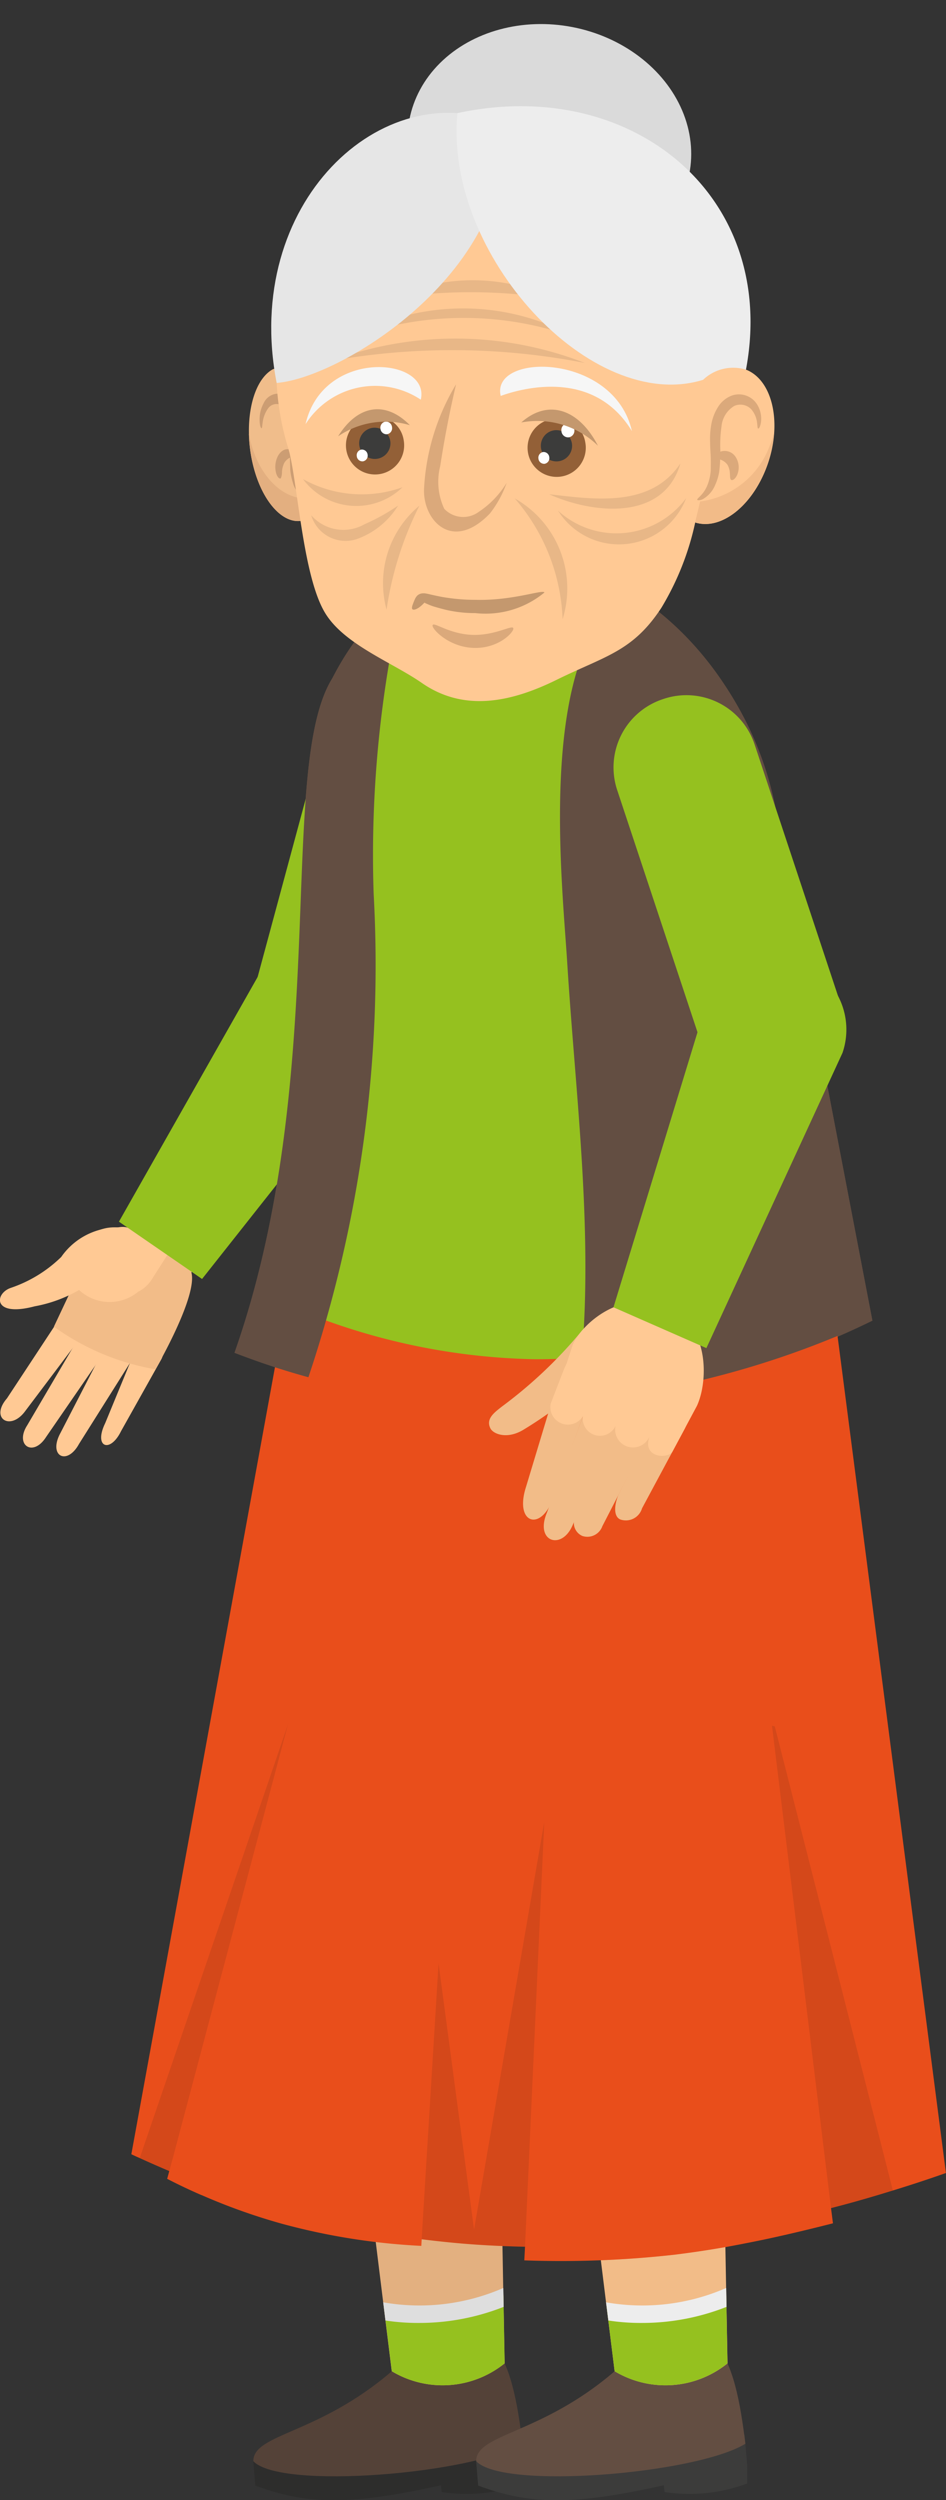 <svg id="Component_1_1" data-name="Component 1 – 1" xmlns="http://www.w3.org/2000/svg" width="28.99" height="76.562" viewBox="0 0 28.99 76.562">
  <rect x="0" y="0" width="28.99" height="76.562" fill="#333333" stroke="none"/>
  <g id="Group_116" data-name="Group 116">
    <g id="Group_115" data-name="Group 115" transform="translate(0 0)">
      <g id="Group_98" data-name="Group 98" transform="translate(7.762 59.015)">
        <g id="Group_97" data-name="Group 97">
          <g id="Group_96" data-name="Group 96" transform="translate(0 12.411)">
            <path id="Path_171" data-name="Path 171" d="M170.806,331.311a5.069,5.069,0,0,0,2.53-.261v-.584l-2.669-.332Z" transform="translate(-165.031 -326.424)" fill="#2d2d2c"/>
            <g id="Group_95" data-name="Group 95">
              <path id="Path_172" data-name="Path 172" d="M162.006,329.3c-4.741,1.259-6.278,1.371-8.242.645l-.062-.742,8.228-.817Z" transform="translate(-153.702 -325.255)" fill="#2d2d2c"/>
              <path id="Path_173" data-name="Path 173" d="M161.954,322.374c-1.5.921-7.409,1.42-8.25.535,0-.848,1.978-.806,4.243-2.754C161.09,317.452,161.645,319.86,161.954,322.374Z" transform="translate(-153.703 -318.966)" fill="#544238"/>
            </g>
          </g>
          <path id="Path_174" data-name="Path 174" d="M161.511,281.884l1.387,11.21.069.557.193,1.553a3.028,3.028,0,0,0,3.454-.236l.005-.005-.032-1.73-.011-.578-.2-11.049c-.927.118-1.318.209-2.239.278A11.311,11.311,0,0,1,161.511,281.884Z" transform="translate(-158.917 -281.606)" fill="#e3b080"/>
        </g>
        <path id="Path_175" data-name="Path 175" d="M169.4,315.561l.038,2.078a3.031,3.031,0,0,1-3.458.243l-.248-2A7.055,7.055,0,0,0,169.4,315.561Z" transform="translate(-161.734 -304.281)" fill="#95c11f"/>
        <path id="Path_176" data-name="Path 176" d="M165.687,315.307l.069.557a6.542,6.542,0,0,0,1.023.075,7.038,7.038,0,0,0,2.6-.493l-.011-.578A6.416,6.416,0,0,1,165.687,315.307Z" transform="translate(-161.706 -303.819)" fill="#dedede"/>
      </g>
      <g id="Group_102" data-name="Group 102" transform="translate(14.591 59.015)">
        <g id="Group_101" data-name="Group 101">
          <g id="Group_100" data-name="Group 100" transform="translate(0 12.411)">
            <path id="Path_177" data-name="Path 177" d="M191.363,331.311a5.069,5.069,0,0,0,2.53-.261v-.584l-2.669-.332Z" transform="translate(-185.588 -326.424)" fill="#3c3c3b"/>
            <g id="Group_99" data-name="Group 99">
              <path id="Path_178" data-name="Path 178" d="M182.563,329.3c-4.741,1.259-6.278,1.371-8.242.645l-.062-.742,8.228-.817Z" transform="translate(-174.259 -325.255)" fill="#3c3c3b"/>
              <path id="Path_179" data-name="Path 179" d="M182.511,322.374c-1.5.921-7.41,1.42-8.25.535,0-.848,1.978-.806,4.243-2.754C181.648,317.452,182.2,319.86,182.511,322.374Z" transform="translate(-174.26 -318.966)" fill="#634e42"/>
            </g>
          </g>
          <path id="Path_180" data-name="Path 180" d="M182.068,281.884l1.387,11.21.07.557.193,1.553a3.029,3.029,0,0,0,3.455-.236l.005-.005-.032-1.73-.011-.578-.2-11.049c-.926.118-1.317.209-2.239.278A11.311,11.311,0,0,1,182.068,281.884Z" transform="translate(-179.474 -281.606)" fill="#f2bc88"/>
        </g>
        <path id="Path_181" data-name="Path 181" d="M189.955,315.561l.038,2.078a3.031,3.031,0,0,1-3.458.243l-.248-2A7.056,7.056,0,0,0,189.955,315.561Z" transform="translate(-182.291 -304.281)" fill="#95c11f"/>
        <path id="Path_182" data-name="Path 182" d="M186.244,315.307l.07.557a6.535,6.535,0,0,0,1.023.075,7.037,7.037,0,0,0,2.6-.493l-.011-.578A6.418,6.418,0,0,1,186.244,315.307Z" transform="translate(-182.263 -303.819)" fill="#ededed"/>
      </g>
      <path id="Path_183" data-name="Path 183" d="M151.966,179.639a24.8,24.8,0,0,0,19.55-.984l-2.822-14.7c-.587-5.106-4.443-8.7-8.155-8.7h-.131c-2.871,0-3.923,1.224-5.46,3.754C153.248,161.807,154.948,171.178,151.966,179.639Z" transform="translate(-144.781 -138.212)" fill="#634e42"/>
      <g id="Group_105" data-name="Group 105" transform="translate(0 20.469)">
        <path id="Path_184" data-name="Path 184" d="M155.447,177.782l.043.012a2.2,2.2,0,0,0,2.693-1.548l2.131-7.893a2.2,2.2,0,0,0-1.548-2.693l-.043-.012a2.2,2.2,0,0,0-2.693,1.548l-2.132,7.893A2.2,2.2,0,0,0,155.447,177.782Z" transform="translate(-146.021 -165.572)" fill="#95c11f"/>
        <g id="Group_104" data-name="Group 104" transform="translate(0 8.36)">
          <g id="Group_103" data-name="Group 103" transform="translate(0 7.425)">
            <path id="Path_185" data-name="Path 185" d="M135.188,224.8l-.008,0a.473.473,0,0,0-.653.143l-1.946,3.312c-.384.6.176.986.579.357l2.171-3.154A.473.473,0,0,0,135.188,224.8Z" transform="translate(-131.749 -220.859)" fill="#ffc994"/>
            <path id="Path_186" data-name="Path 186" d="M133.3,222.716l-.008-.005a.425.425,0,0,0-.627.128l-2.1,3.187c-.519.6.08,1,.536.421l2.316-3.072A.473.473,0,0,0,133.3,222.716Z" transform="translate(-130.352 -219.458)" fill="#ffc994"/>
            <path id="Path_187" data-name="Path 187" d="M137.9,226.093l-.008,0a.472.472,0,0,0-.648.166l-1.6,3.1c-.379.7.2,1.009.571.331l1.854-2.944A.473.473,0,0,0,137.9,226.093Z" transform="translate(-133.794 -221.726)" fill="#ffc994"/>
            <path id="Path_188" data-name="Path 188" d="M141.325,227.427l-.008,0a.42.42,0,0,0-.561.2l-.962,2.336c-.36.738.15.932.487.242l1.239-2.21A.42.42,0,0,0,141.325,227.427Z" transform="translate(-136.571 -222.634)" fill="#ffc994"/>
            <path id="Path_189" data-name="Path 189" d="M135.656,215.777l.541-.843a1.326,1.326,0,0,1,.209-.25,1.177,1.177,0,0,1,1.2-.169l.923-1.424c.666.418,1.369.838,2.039,1.289l-1.04,1.422c.2.733-1.1,2.967-1.1,2.967a7.484,7.484,0,0,1-3.113-1.306l.635-1.347Z" transform="translate(-133.663 -213.091)" fill="#f2bc88"/>
            <path id="Path_190" data-name="Path 190" d="M132.212,217.924a4.085,4.085,0,0,1-1.544.946c-.5.169-.57.909.73.565a4.217,4.217,0,0,0,1.361-.5,1.375,1.375,0,0,0,1.8.063l-.23-1.944A2.11,2.11,0,0,0,132.212,217.924Z" transform="translate(-130.336 -215.686)" fill="#ffc994"/>
            <path id="Path_191" data-name="Path 191" d="M139.5,214.467l.879-1.362c.386.242.782.485,1.18.733l-1.352,2.107,0,0c-.449.793-1.356.64-2.071.259l-.058-.569.2-.838C138.755,214.613,139.1,214.295,139.5,214.467Z" transform="translate(-135.506 -213.1)" fill="#ffc994"/>
          </g>
          <path id="Path_192" data-name="Path 192" d="M143.855,201.076l-2.547-1.755,4.287-7.558a2.2,2.2,0,0,1,3.03-.685l.038.024a2.2,2.2,0,0,1,.685,3.03Z" transform="translate(-137.663 -190.739)" fill="#95c11f"/>
        </g>
      </g>
      <path id="Path_193" data-name="Path 193" d="M142.453,251.077c.086.043.171.08.257.118.338.155.675.3,1.012.444.573.241,1.152.46,1.73.664s1.162.38,1.746.541a28.71,28.71,0,0,0,4.178.841c.52.064,1.039.118,1.564.155s1.05.059,1.575.07a31.677,31.677,0,0,0,4.488-.241q.82-.1,1.655-.241c1.071-.177,2.148-.413,3.235-.7.632-.161,1.264-.343,1.9-.541.541-.166,1.082-.343,1.623-.535l-3.326-25.666-16.962-.509Z" transform="translate(-138.428 -185.109)" fill="#e94e1b"/>
      <path id="Path_194" data-name="Path 194" d="M162.772,179.835a19.921,19.921,0,0,1-6.792-1.348c-.535-.226-1.048-.484-1.558-.742,2.106-7.92.8-16.145,2.336-18.736,1.5-2.53,2.525-3.754,5.325-3.754h.128c3.62,0,7.381,3.594,7.954,8.7l2.441,13.037A18.068,18.068,0,0,1,162.772,179.835Z" transform="translate(-146.421 -138.212)" fill="#95c11f"/>
      <path id="Path_195" data-name="Path 195" d="M156.793,159.406a35.376,35.376,0,0,0-.561,7.582,39.661,39.661,0,0,1-2,14.795,22.645,22.645,0,0,1-2.264-.748c2.982-8.461,1.282-17.832,2.982-20.63a8.643,8.643,0,0,1,2.579-3.059A7.218,7.218,0,0,0,156.793,159.406Z" transform="translate(-144.781 -139.608)" fill="#634e42"/>
      <path id="Path_196" data-name="Path 196" d="M182.219,169.809c-.16-2.576-.949-9.512,1.884-11.4a10.289,10.289,0,0,1,4.645,7.651l2.822,14.7a27.512,27.512,0,0,1-9.056,2.458C183.135,178.822,182.49,174.175,182.219,169.809Z" transform="translate(-164.836 -140.321)" fill="#634e42"/>
      <g id="Group_106" data-name="Group 106" transform="translate(14.987 38.212)">
        <path id="Path_197" data-name="Path 197" d="M180.571,227.948l-.01,0a.534.534,0,0,0-.68.329l-1.206,3.993c-.369,1.147.492,1.388.845.295l1.433-3.908A.592.592,0,0,0,180.571,227.948Z" transform="translate(-177.543 -224.947)" fill="#f2bc88"/>
        <path id="Path_198" data-name="Path 198" d="M182.862,230.281l-.01,0a.551.551,0,0,0-.736.251l-1.527,4.073c-.371.893.465,1.156.794.369L183.155,231A.551.551,0,0,0,182.862,230.281Z" transform="translate(-178.819 -226.488)" fill="#f2bc88"/>
        <path id="Path_199" data-name="Path 199" d="M185.868,230.815l-.01,0a.54.54,0,0,0-.717.26l-1.775,3.955a.433.433,0,0,0,.187.642.487.487,0,0,0,.611-.3l1.978-3.84A.539.539,0,0,0,185.868,230.815Z" transform="translate(-180.692 -226.848)" fill="#f2bc88"/>
        <path id="Path_200" data-name="Path 200" d="M179.426,225.411l-.009-.008c-.237-.222-.914.109-1.132.369a13.882,13.882,0,0,1-2.435,2.306c-.25.195-.5.381-.359.669.084.176.516.354,1.028.036a12.309,12.309,0,0,0,2.917-2.46A.677.677,0,0,0,179.426,225.411Z" transform="translate(-175.451 -223.221)" fill="#f2bc88"/>
        <path id="Path_201" data-name="Path 201" d="M189.119,233.206l-.009,0a.474.474,0,0,0-.628.235l-1.288,2.557c-.109.239-.191.659.047.768a.516.516,0,0,0,.669-.34l1.315-2.449C189.334,233.735,189.357,233.314,189.119,233.206Z" transform="translate(-183.222 -228.449)" fill="#f2bc88"/>
        <rect id="Rectangle_77" data-name="Rectangle 77" width="2.856" height="2.753" transform="translate(3.599 2.598) rotate(-65.484)" fill="#ffc994"/>
        <path id="Path_202" data-name="Path 202" d="M184.141,228.084a.547.547,0,0,1-1.053-.289.528.528,0,0,1-1-.3.537.537,0,0,1-.985-.39l.408-1.053.081-.177.183-.561c.36-.789,1.561-1.568,2.351-1.208l.957.436c.789.36.861,1.848.5,2.637l-.747,1.395C184.728,228.809,183.865,228.8,184.141,228.084Z" transform="translate(-179.212 -222.341)" fill="#ffc994"/>
      </g>
      <g id="Group_107" data-name="Group 107" transform="translate(18.8 21.287)">
        <path id="Path_203" data-name="Path 203" d="M192.393,180.087l.042-.014a2.2,2.2,0,0,0,1.393-2.776l-2.575-7.759a2.2,2.2,0,0,0-2.776-1.393l-.042.014a2.2,2.2,0,0,0-1.393,2.776l2.575,7.759A2.2,2.2,0,0,0,192.393,180.087Z" transform="translate(-186.93 -168.033)" fill="#95c11f"/>
        <path id="Path_204" data-name="Path 204" d="M189.777,204.166l-2.847-1.25,2.824-9.238a2.2,2.2,0,0,1,2.792-1.36l.042.015a2.2,2.2,0,0,1,1.36,2.792Z" transform="translate(-186.93 -184.17)" fill="#95c11f"/>
      </g>
      <g id="Group_114" data-name="Group 114" transform="translate(7.627)">
        <ellipse id="Ellipse_10" data-name="Ellipse 10" cx="3.727" cy="4.367" rx="3.727" ry="4.367" transform="matrix(0.191, -0.982, 0.982, 0.191, 4.208, 7.316)" fill="#dadada"/>
        <g id="Group_108" data-name="Group 108" transform="translate(0 11.222)">
          <path id="Path_205" data-name="Path 205" d="M154.006,137.833c.014-.009.029-.014.044-.021a.834.834,0,0,1,1,.264l.211,4.215a.879.879,0,0,1-.1.074c-.634.38-1.407-.326-1.726-1.577S153.371,138.213,154.006,137.833Z" transform="translate(-153.297 -137.733)" fill="#f0bd8b"/>
          <path id="Path_206" data-name="Path 206" d="M153.3,143.917a3.465,3.465,0,0,0,.091.39c.327,1.084,1.108,1.721,1.846,1.574l.21.433c-.034.027-.25.159-.286.181-.634.38-1.407-.326-1.726-1.577A4.435,4.435,0,0,1,153.3,143.917Z" transform="translate(-153.3 -141.863)" fill="#e3af80"/>
          <path id="Path_207" data-name="Path 207" d="M154.4,140.514a.493.493,0,0,1,.6-.266.64.64,0,0,1,.31.323,1.624,1.624,0,0,1,.144.529,3.155,3.155,0,0,1,.008.543c-.008.168-.025.327-.034.47s-.011.275-.016.4a1.892,1.892,0,0,0,.037.324c.076.4.266.489.251.544,0,.012-.016.018-.041.016a.184.184,0,0,1-.1-.039.76.76,0,0,1-.268-.419,1.823,1.823,0,0,1-.078-.388c0-.116-.01-.242-.008-.368l-.02.011a.423.423,0,0,0-.159.16.74.74,0,0,0-.066.264.471.471,0,0,1-.033.193c-.023.032-.088.007-.136-.119a.733.733,0,0,1,.043-.554c.109-.2.266-.235.357-.2a.178.178,0,0,1,.019.011,4.986,4.986,0,0,0,0-.774.764.764,0,0,0-.284-.606.323.323,0,0,0-.4.119.927.927,0,0,0-.155.4c-.018.114-.016.186-.035.194s-.049-.054-.06-.194A1.053,1.053,0,0,1,154.4,140.514Z" transform="translate(-153.946 -139.392)" fill="#cc9d73"/>
        </g>
        <path id="Path_208" data-name="Path 208" d="M155.827,123.117a8.136,8.136,0,0,0,.38,2.456.4.4,0,0,0,.017.066c.27,1.1.43,3.839,1.1,4.935.584.964,2.054,1.509,2.958,2.137,1.294.9,2.737.595,4.136-.094,1.487-.732,2.329-.859,3.211-2.208a8.516,8.516,0,0,0,1.035-2.611c.055-.215.1-.43.154-.644.1-.419.182-.832.27-1.228a7.608,7.608,0,0,0,.556-2.869A7.2,7.2,0,0,0,162.6,115.7C158.707,115.7,155.827,119.058,155.827,123.117Z" transform="translate(-154.986 -111.8)" fill="#ffc994"/>
        <g id="Group_110" data-name="Group 110" transform="translate(4.997 18.125)">
          <path id="Path_209" data-name="Path 209" d="M172.711,161.623c.052.09-.422.632-1.212.607s-1.317-.616-1.257-.7c.041-.1.5.27,1.2.3S172.678,161.518,172.711,161.623Z" transform="translate(-169.607 -160.514)" fill="#dba97b"/>
          <g id="Group_109" data-name="Group 109">
            <path id="Path_210" data-name="Path 210" d="M172.4,158.534a2.834,2.834,0,0,1-2.116.631,3.948,3.948,0,0,1-.875-.094c-.132-.031-.257-.066-.374-.1s-.2-.074-.289-.112c-.017,0,0-.016-.014-.047s.008.02.015.022c.016.019.007,0,0,0a.254.254,0,0,0-.061.048.978.978,0,0,1-.139.118c-.09.058-.158.072-.188.05s-.021-.08.011-.164c.016-.043.035-.092.063-.153a.375.375,0,0,1,.077-.111.283.283,0,0,1,.116-.057.408.408,0,0,1,.143,0c.092.016.122.027.179.039s.106.024.162.035c.113.025.232.046.356.062a5.564,5.564,0,0,0,.812.057C171.429,158.792,172.359,158.43,172.4,158.534Z" transform="translate(-168.34 -158.515)" fill="#c4986e"/>
          </g>
        </g>
        <path id="Path_211" data-name="Path 211" d="M180.512,139.728c-.544-2.4-4.33-2.419-4.023-1.079C177.184,138.4,179.349,137.818,180.512,139.728Z" transform="translate(-168.773 -126.525)" fill="#f6f6f6"/>
        <path id="Path_212" data-name="Path 212" d="M158.524,139.539c.538-2.341,3.835-2.056,3.532-.75A2.527,2.527,0,0,0,158.524,139.539Z" transform="translate(-156.788 -126.55)" fill="#f6f6f6"/>
        <g id="Group_111" data-name="Group 111" transform="translate(8.538 12.82)">
          <path id="Path_213" data-name="Path 213" d="M180.771,143.283a.892.892,0,1,1-.984-.732A.867.867,0,0,1,180.771,143.283Z" transform="translate(-178.998 -142.545)" fill="#936037"/>
          <path id="Path_214" data-name="Path 214" d="M181.188,144.038a.479.479,0,1,1-.534-.433A.486.486,0,0,1,181.188,144.038Z" transform="translate(-179.823 -143.25)" fill="#3c3c3b"/>
          <path id="Path_215" data-name="Path 215" d="M180.335,145.779a.176.176,0,0,1-.145.2h0a.176.176,0,0,1-.188-.161h0a.176.176,0,0,1,.145-.2h0a.176.176,0,0,1,.188.161Z" transform="translate(-179.667 -144.596)" fill="#fff"/>
          <path id="Path_216" data-name="Path 216" d="M182.522,143.168a.207.207,0,0,1-.172.238h0a.207.207,0,0,1-.223-.191h0a.208.208,0,0,1,.172-.238h0a.207.207,0,0,1,.223.191Z" transform="translate(-181.087 -142.833)" fill="#fff"/>
        </g>
        <g id="Group_112" data-name="Group 112" transform="translate(2.971 12.745)">
          <path id="Path_217" data-name="Path 217" d="M164.014,143.058a.892.892,0,1,1-.984-.732A.867.867,0,0,1,164.014,143.058Z" transform="translate(-162.24 -142.319)" fill="#936037"/>
          <path id="Path_218" data-name="Path 218" d="M164.431,143.812a.479.479,0,1,1-.534-.433A.486.486,0,0,1,164.431,143.812Z" transform="translate(-163.066 -143.024)" fill="#3c3c3b"/>
          <path id="Path_219" data-name="Path 219" d="M163.577,145.554a.176.176,0,0,1-.145.2h0a.175.175,0,0,1-.188-.161h0a.175.175,0,0,1,.145-.2h0a.176.176,0,0,1,.188.161Z" transform="translate(-162.909 -144.371)" fill="#fff"/>
          <path id="Path_220" data-name="Path 220" d="M165.784,142.987a.188.188,0,0,1-.155.215h0a.187.187,0,0,1-.2-.172h0a.188.188,0,0,1,.155-.215h0a.187.187,0,0,1,.2.172Z" transform="translate(-164.368 -142.649)" fill="#fff"/>
        </g>
        <path id="Path_221" data-name="Path 221" d="M180.775,142.82c-.572-1.112-1.516-1.453-2.349-.713A2.658,2.658,0,0,1,180.775,142.82Z" transform="translate(-170.078 -129.17)" fill="#c4986e"/>
        <path id="Path_222" data-name="Path 222" d="M163.735,142.168c-.738-.753-1.595-.633-2.2.34A2.594,2.594,0,0,1,163.735,142.168Z" transform="translate(-158.801 -129.147)" fill="#c4986e"/>
        <path id="Path_223" data-name="Path 223" d="M169.946,141.88a1.963,1.963,0,0,0,.123,1.311.8.8,0,0,0,1.061.091,2.821,2.821,0,0,0,.852-.888,3.317,3.317,0,0,1-.509.935c-1.166,1.223-2.082.192-2.022-.778a6.894,6.894,0,0,1,.981-3.174Q170.14,140.616,169.946,141.88Z" transform="translate(-164.082 -127.61)" fill="#dba97b"/>
        <path id="Path_224" data-name="Path 224" d="M160.942,135.844a21.2,21.2,0,0,1,7.755.068A10.906,10.906,0,0,0,160.942,135.844Z" transform="translate(-158.402 -124.797)" fill="#1d1d1b" opacity="0.1"/>
        <path id="Path_225" data-name="Path 225" d="M162.387,133.327a10.04,10.04,0,0,1,7-.048A7.108,7.108,0,0,0,162.387,133.327Z" transform="translate(-159.367 -122.937)" fill="#1d1d1b" opacity="0.1"/>
        <path id="Path_226" data-name="Path 226" d="M166.528,130.33a16.326,16.326,0,0,1,4.991.03A5.851,5.851,0,0,0,166.528,130.33Z" transform="translate(-162.133 -121.204)" fill="#1d1d1b" opacity="0.1"/>
        <path id="Path_227" data-name="Path 227" d="M179.286,153.589a3.166,3.166,0,0,0-1.468-3.7A5.978,5.978,0,0,1,179.286,153.589Z" transform="translate(-169.672 -134.627)" fill="#1d1d1b" opacity="0.1"/>
        <path id="Path_228" data-name="Path 228" d="M165.777,153.751a10.466,10.466,0,0,1,1.008-3.186A3.084,3.084,0,0,0,165.777,153.751Z" transform="translate(-161.558 -135.081)" fill="#1d1d1b" opacity="0.1"/>
        <path id="Path_229" data-name="Path 229" d="M181,147.615c1.328.6,3.513.841,4.025-.945C184.113,148.03,182.418,147.778,181,147.615Z" transform="translate(-171.8 -132.48)" fill="#1d1d1b" opacity="0.1"/>
        <path id="Path_230" data-name="Path 230" d="M181.814,150.252a2.205,2.205,0,0,0,3.928-.385A2.654,2.654,0,0,1,181.814,150.252Z" transform="translate(-172.341 -134.615)" fill="#1d1d1b" opacity="0.1"/>
        <path id="Path_231" data-name="Path 231" d="M158.285,148.113a2.035,2.035,0,0,0,3.052.25A3.7,3.7,0,0,1,158.285,148.113Z" transform="translate(-156.628 -133.443)" fill="#1d1d1b" opacity="0.1"/>
        <path id="Path_232" data-name="Path 232" d="M159.043,150.852a1.1,1.1,0,0,0,1.385.736,2.457,2.457,0,0,0,1.279-1.031,6.309,6.309,0,0,1-1.03.572A1.308,1.308,0,0,1,159.043,150.852Z" transform="translate(-157.134 -135.075)" fill="#1d1d1b" opacity="0.1"/>
        <path id="Path_233" data-name="Path 233" d="M155.526,122.624c-1.072-5.522,3.256-9.475,6.907-7.938C162.907,119.112,157.57,122.46,155.526,122.624Z" transform="translate(-154.675 -110.897)" fill="#e6e6e6"/>
        <path id="Path_234" data-name="Path 234" d="M180.006,122.121l1.227.114c1.324-5.522-3.242-9.471-8.752-8.282C172.068,118.306,176.6,123.175,180.006,122.121Z" transform="translate(-166.091 -110.489)" fill="#ededed"/>
        <g id="Group_113" data-name="Group 113" transform="translate(13.439 11.252)">
          <path id="Path_235" data-name="Path 235" d="M195.588,137.908c-.018-.008-.037-.013-.055-.02a1.334,1.334,0,0,0-1.3.315l-.476,4.26a1.057,1.057,0,0,0,.13.07c.8.352,1.827-.4,2.3-1.674S196.386,138.261,195.588,137.908Z" transform="translate(-193.753 -137.824)" fill="#ffc994"/>
          <path id="Path_236" data-name="Path 236" d="M194.456,146.631c.782.248,1.746-.49,2.192-1.713a3.826,3.826,0,0,0,.226-1.013,3.742,3.742,0,0,1-.138.4,2.647,2.647,0,0,1-2.126,1.686C194.561,146.2,194.511,146.416,194.456,146.631Z" transform="translate(-194.222 -141.885)" fill="#f2bb88"/>
          <path id="Path_237" data-name="Path 237" d="M196.476,140.583a.657.657,0,0,0-.758-.239.85.85,0,0,0-.414.34,1.484,1.484,0,0,0-.211.54,2.511,2.511,0,0,0-.037.548c0,.169.016.329.02.472s0,.277,0,.4a1.551,1.551,0,0,1-.063.328c-.118.407-.366.506-.35.561,0,.012.02.017.052.014a.3.3,0,0,0,.137-.044.887.887,0,0,0,.365-.436,1.6,1.6,0,0,0,.119-.395c.012-.117.025-.245.028-.372l.025.01a.443.443,0,0,1,.2.153.58.58,0,0,1,.073.263c.007.085,0,.159.033.193s.113,0,.181-.127a.586.586,0,0,0-.029-.556.4.4,0,0,0-.45-.184c-.01,0-.016.008-.025.012a4.005,4.005,0,0,1,.034-.781.813.813,0,0,1,.395-.625.462.462,0,0,1,.512.1.751.751,0,0,1,.18.4c.017.114.011.187.036.194s.066-.057.087-.2A.827.827,0,0,0,196.476,140.583Z" transform="translate(-194.361 -139.481)" fill="#dba97b"/>
        </g>
      </g>
      <path id="Path_238" data-name="Path 238" d="M193.757,261.161l1.162,16.1.032.434.535-.048c.846-.161,1.735-.37,2.726-.621l-.059-.461c.632-.161,1.264-.343,1.9-.541l-3.621-14.22-.091-.022Z" transform="translate(-172.689 -208.938)" fill="#1d1d1b" opacity="0.1"/>
      <path id="Path_239" data-name="Path 239" d="M143.227,273.074c.338.155.675.3,1.012.444.573.241,1.152.46,1.73.664l2.33-15.94-.016.053Z" transform="translate(-138.945 -206.989)" fill="#1d1d1b" opacity="0.1"/>
      <path id="Path_240" data-name="Path 240" d="M156.738,281.054a28.71,28.71,0,0,0,4.178.841c.52.064,1.039.118,1.564.155s1.05.059,1.575.07l-.022.418a31.309,31.309,0,0,0,4.633-.177l-.123-.482-3.6-14.156-.295,1.393v.016l-.016.064-2.137,12.4-1.066-7.991-.712-5.345-1.934.937Z" transform="translate(-147.968 -213.32)" fill="#1d1d1b" opacity="0.1"/>
      <path id="Path_241" data-name="Path 241" d="M178.7,275.045a31.309,31.309,0,0,0,4.633-.177c.686-.086,1.377-.193,2.1-.337.846-.161,1.735-.37,2.726-.621l-.059-.461-1.81-14.783-.268-2.164-6.529,1.071-.182,4.049v.016l-.589,12.988Z" transform="translate(-162.633 -205.826)" fill="#e94e1b"/>
      <path id="Path_242" data-name="Path 242" d="M145.758,269.7c.343.177.691.343,1.055.5h.005a18.6,18.6,0,0,0,2.448.873,20.016,20.016,0,0,0,4.28.68l.037-.642.509-8.291.5-8.141-4.194-2.437-.407,1.548-.016.053-4.044,15.222Z" transform="translate(-140.635 -202.978)" fill="#e94e1b"/>
    </g>
  </g>
</svg>
